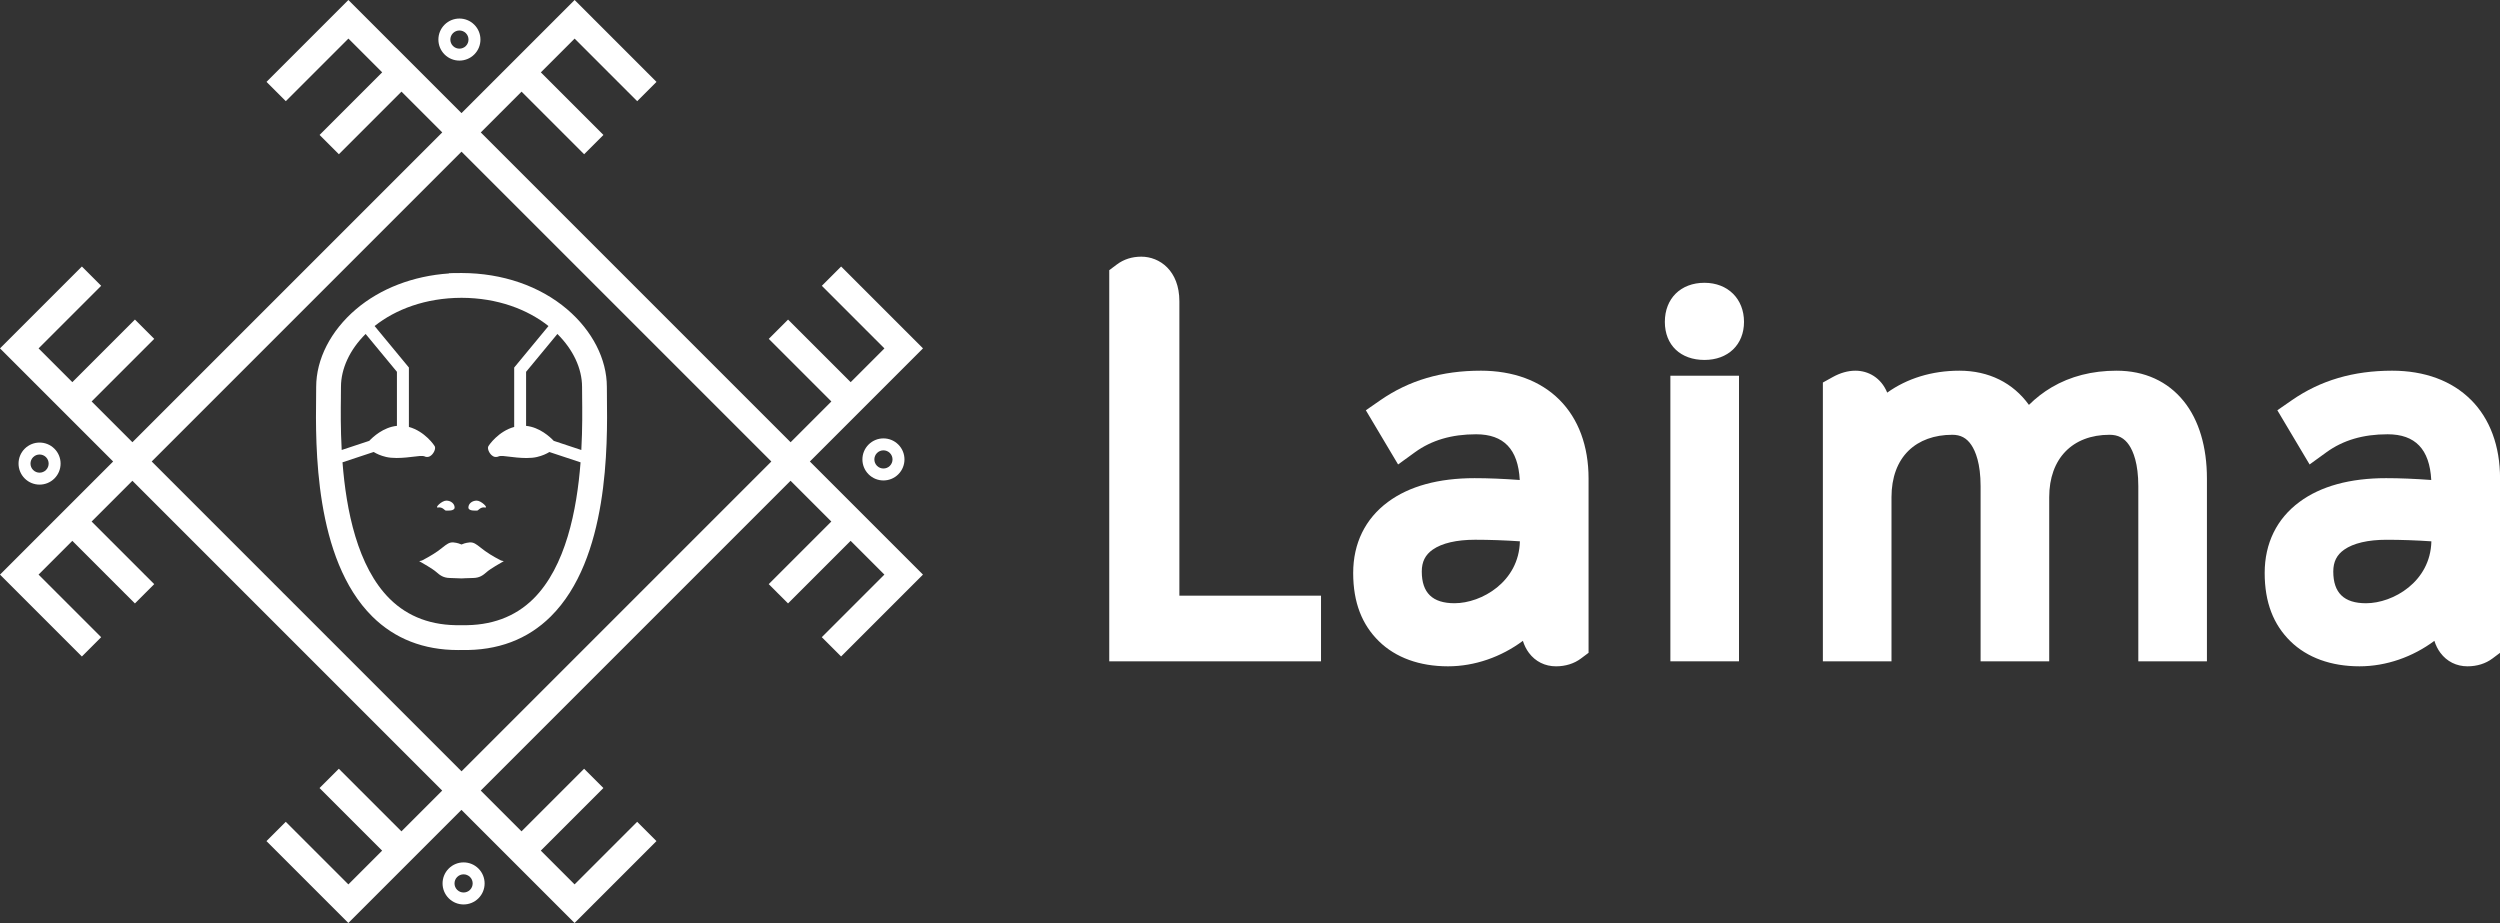 <?xml version="1.0" encoding="UTF-8"?>
<svg id="Camada_1" data-name="Camada 1" xmlns="http://www.w3.org/2000/svg" viewBox="0 0 1391.39 513.71">
  <rect x="0" y="0" width="1391.39" height="513.71" fill="#333333" stroke="none"/>
  <defs>
    <style>
      .cls-1 {
        fill: #fff;
      }
    </style>
  </defs>
  <path class="cls-1" d="m278.83,311.95c-.61-.31-5.3-2.71-8.88-5.29h0c-1-.71-1.84-1.38-2.59-1.98-2.28-1.8-3.79-3-6.05-2.79-2.17.2-3.8.84-4.46,1.15-.66-.3-2.29-.95-4.46-1.15-2.26-.21-3.77.99-6.05,2.79-.75.59-1.59,1.26-2.59,1.97-3.58,2.57-8.27,4.98-8.88,5.29l-1.57.39,1.47.83c.06.03,5.95,3.35,8.01,5.17,2.09,1.85,3.98,3.28,7.52,3.35,3.19.06,6.48.24,6.59.24.03,0,3.32-.18,6.51-.24,3.54-.07,5.42-1.49,7.52-3.35,2.06-1.82,7.95-5.14,8.01-5.17l1.47-.83-1.57-.39Z"/>
  <path class="cls-1" d="m253.02,282.45c0,2.12-4.16,1.71-4.89,1.71-.69,0-1.74-2.15-4.35-1.71-2.09.35,2.07-3.83,4.62-3.83s4.62,1.72,4.62,3.83Z"/>
  <path class="cls-1" d="m260.69,282.45c0,2.12,4.16,1.71,4.89,1.71.69,0,1.74-2.15,4.35-1.71,2.09.35-2.07-3.83-4.62-3.83-2.55,0-4.62,1.72-4.62,3.83Z"/>
  <path class="cls-1" d="m513.71,193.9l-10.16-10.16-.58-.57-34.84-34.84-10.74,10.74,34.84,34.84-18.79,18.79-34.84-34.84-10.74,10.74,34.84,34.84-22.69,22.69-172.43-172.43,22.69-22.69,34.84,34.84,10.74-10.74-34.84-34.84,18.79-18.79,34.84,34.84,10.74-10.74-34.84-34.84-.57-.58L319.8,0l-62.95,62.95L193.9,0l-45.57,45.57,10.74,10.74,34.84-34.84,18.8,18.79-34.84,34.84,10.74,10.74,34.84-34.84,22.69,22.69L73.69,246.12l-22.69-22.69,34.84-34.84-10.74-10.74-34.84,34.84-18.79-18.79,34.84-34.84-10.73-10.74-34.84,34.84-10.74,10.74,62.96,62.95L0,319.8l10.16,10.16.57.58,34.84,34.84,10.73-10.74-34.84-34.84,18.79-18.79,34.84,34.84,10.74-10.74-34.84-34.84,22.69-22.69,172.43,172.43-22.69,22.69-34.84-34.84-10.74,10.73,34.84,34.84-18.8,18.79-34.84-34.84-10.74,10.74,34.84,34.84.58.57,10.16,10.16,62.95-62.95,62.95,62.95,10.74-10.74,34.84-34.84-10.74-10.74-34.84,34.84-18.79-18.79,34.84-34.84-10.74-10.73-34.84,34.84-22.69-22.69,172.43-172.43,22.69,22.69-34.84,34.84,10.74,10.74,34.84-34.84,18.79,18.79-34.84,34.84,10.74,10.74,45.57-45.57-62.95-62.95,62.95-62.95Zm-256.85,235.38l-172.43-172.43,172.43-172.43,172.43,172.43-172.43,172.43Z"/>
  <path class="cls-1" d="m337.79,220.73v-.38c-.02-1.91-.04-3.59-.04-5.01,0-15.48-8.07-31.24-22.15-43.24-15.18-12.93-35.98-20.09-58.51-20.15h-.35s-4.48.03-4.48.03l-2.42.09v.12c-19.89,1.36-38.18,8.39-51.72,19.92-14.07,11.99-22.15,27.75-22.15,43.24,0,1.51-.02,3.32-.04,5.4-.32,27.02-1.07,90.32,31.3,122.39,12.49,12.37,28.53,18.64,47.69,18.64.62,0,1.25,0,1.92-.02h.09c20.03.42,36.7-5.87,49.56-18.62,32.37-32.06,31.63-95.36,31.3-122.39Zm-13.84-5.4c0,1.5.02,3.28.04,5.32v.24c.08,7,.21,17.52-.45,29.56l-15.35-5.09c-1.99-2.11-7.82-7.58-15.39-8.34v-30.08l17.42-21.07c8.79,8.71,13.73,19.25,13.73,29.47Zm-134.23,5.56c.03-2.14.05-4,.05-5.56,0-10.21,4.93-20.76,13.72-29.47l17.42,21.07v30.08c-7.59.76-13.42,6.24-15.39,8.34l-15.35,5.09c-.65-12.04-.53-22.56-.44-29.56Zm107.07,112.43c-10.15,10.05-23.55,14.98-39.76,14.62h-.42s-.16,0-.16,0c-16.06.35-29.35-4.57-39.51-14.63-18.08-17.91-24.28-49.53-26.32-76.01l17.35-5.75c1.56.96,3.86,2.07,6.95,2.78,1.62.37,3.52.56,5.81.56,3.57,0,7.36-.46,10.15-.8,1.11-.14,2.06-.26,2.73-.3,1.34-.11,2.11.02,2.45.12.17.09.37.17.58.24l.26.07s.14.03.39.07l.17.02c.76.06,1.47-.13,2.04-.53,1.66-1,2.99-3.64,2.58-5.1l-.02-.07c-.25-.75-5.7-8.61-14.49-11v-33.06l-19.09-23.1c11.72-9.3,28.37-15.64,48.27-15.7h.22c19.9.06,36.56,6.41,48.29,15.71l-19.09,23.1v33.06c-8.79,2.39-14.24,10.25-14.49,11-.48,1.44.86,4.16,2.55,5.17.55.4,1.25.59,1.97.53l.22-.02c.24-.03.41-.07.41-.07l.48-.12.07-.05c.1-.04.2-.09.29-.14.35-.09,1.12-.22,2.46-.12.66.04,1.65.17,2.79.31,2.75.34,6.51.8,10.08.8,2.29,0,4.19-.18,5.81-.56,3.09-.71,5.38-1.82,6.95-2.78l17.35,5.75c-2.04,26.49-8.24,58.11-26.32,76.01Z"/>
  <path class="cls-1" d="m30.3,249.74c-4.57-4.57-11.98-4.57-16.55,0-4.57,4.57-4.57,11.98,0,16.55,4.57,4.57,11.98,4.57,16.55,0,4.57-4.57,4.57-11.98,0-16.55Zm-11.85,11.85c-1.97-1.97-1.97-5.17,0-7.15,1.97-1.97,5.17-1.97,7.15,0,1.97,1.97,1.97,5.17,0,7.15-1.97,1.97-5.17,1.97-7.15,0Z"/>
  <path class="cls-1" d="m263.97,30.3c4.57-4.57,4.57-11.98,0-16.55-4.57-4.57-11.98-4.57-16.55,0-4.57,4.57-4.57,11.98,0,16.55,4.57,4.57,11.98,4.57,16.55,0Zm-11.85-11.85c1.97-1.97,5.17-1.97,7.15,0,1.97,1.97,1.97,5.17,0,7.15-1.97,1.97-5.17,1.97-7.15,0-1.97-1.97-1.97-5.17,0-7.15Z"/>
  <path class="cls-1" d="m483.41,263.97c4.57,4.57,11.98,4.57,16.55,0,4.57-4.57,4.57-11.98,0-16.55-4.57-4.57-11.98-4.57-16.55,0s-4.57,11.98,0,16.55Zm11.85-11.85c1.97,1.97,1.97,5.17,0,7.15-1.97,1.97-5.17,1.97-7.15,0-1.97-1.97-1.97-5.17,0-7.15,1.97-1.97,5.17-1.97,7.15,0Z"/>
  <path class="cls-1" d="m249.74,483.4c-4.57,4.57-4.57,11.98,0,16.55,4.57,4.57,11.98,4.57,16.55,0,4.57-4.57,4.57-11.98,0-16.55-4.57-4.57-11.98-4.57-16.55,0Zm11.85,11.85c-1.97,1.97-5.17,1.97-7.15,0-1.97-1.97-1.97-5.17,0-7.15s5.17-1.97,7.15,0,1.97,5.17,0,7.15Z"/>
  <path class="cls-1" d="m656.39,167.68c0-17.06-10.99-24.83-21.19-24.83-5.18,0-9.76,1.46-13.61,4.35l-4.23,3.17v217.68h117.86v-36.51h-78.83v-163.86Z"/>
  <path class="cls-1" d="m824.05,206.31c-21.58,0-39.82,5.37-55.77,16.41l-8.11,5.62,17.95,30.16,9.37-6.79c9.29-6.73,20.43-10.01,34.05-10.01,15.41,0,23.38,8.33,24.29,25.44-9.28-.68-17.57-1.02-25.12-1.02-20.13,0-36.35,4.45-48.21,13.22-12.68,9.37-19.38,23.05-19.38,39.56s4.95,28.8,14.32,37.98c9.31,9.13,22.61,13.96,38.46,13.96,14.89,0,29.64-5.22,41.67-14.18.78,2.51,1.9,4.74,3.35,6.68,3.61,4.84,8.96,7.5,15.08,7.5,5.29,0,10.09-1.5,13.89-4.35l4.23-3.17v-96.97c0-18.09-5.6-33.25-16.2-43.85-10.6-10.6-25.76-16.2-43.85-16.2Zm21.85,94.96c-.49,22.49-21.31,34.46-36.38,34.46-12.26,0-18.22-5.78-18.22-17.66,0-5.4,1.93-9.26,6.08-12.17,5.13-3.6,13.29-5.5,23.6-5.5,7.91,0,16.5.3,24.92.87Z"/>
  <path class="cls-1" d="m948.61,157.39c-13.18,0-22.03,8.74-22.03,21.75s8.85,21.19,22.03,21.19,22.03-8.52,22.03-21.19-8.85-21.75-22.03-21.75Z"/>
  <rect class="cls-1" x="929.66" y="209.11" width="38.19" height="158.95"/>
  <path class="cls-1" d="m1178,206.31c-13.58,0-25.74,3.11-36.15,9.26-4.54,2.68-8.76,5.94-12.64,9.77-8.84-12.26-22.3-19.03-38.7-19.03-15.32,0-29.12,4.3-40.17,12.21-3.44-8.36-10.59-12.21-17.69-12.21-4.16,0-8.42,1.2-12.68,3.57l-5.44,3.02v155.16h38.19v-91.36c0-10.88,3.28-19.82,9.49-25.87,5.95-5.79,14.38-8.85,24.39-8.85,4.6,0,7.95,1.8,10.55,5.67,2.35,3.5,5.16,10.32,5.16,22.9v97.51h38.19v-91.36c0-21.41,12.87-34.72,33.6-34.72,4.75,0,8.18,1.81,10.82,5.7,2.36,3.48,5.17,10.28,5.17,22.87v97.51h38.19v-101.7c0-17.65-4.44-32.52-12.84-42.99-8.95-11.16-21.89-17.06-37.42-17.06Z"/>
  <path class="cls-1" d="m1375.2,222.51c-10.6-10.6-25.76-16.2-43.85-16.2-21.58,0-39.82,5.37-55.77,16.41l-8.11,5.62,17.95,30.16,9.37-6.79c9.29-6.73,20.43-10.01,34.05-10.01,15.41,0,23.38,8.33,24.29,25.44-9.28-.68-17.57-1.02-25.12-1.02-20.13,0-36.35,4.45-48.21,13.22-12.68,9.37-19.38,23.05-19.38,39.56s4.95,28.8,14.32,37.98c9.31,9.13,22.61,13.96,38.46,13.96,14.89,0,29.64-5.22,41.67-14.18.78,2.51,1.9,4.74,3.35,6.68,3.61,4.84,8.96,7.5,15.08,7.5,5.29,0,10.09-1.5,13.89-4.35l4.23-3.17v-96.97c0-18.09-5.6-33.25-16.2-43.85Zm-58.38,113.23c-12.26,0-18.22-5.78-18.22-17.66,0-5.4,1.93-9.26,6.08-12.17,5.13-3.6,13.29-5.5,23.6-5.5,7.91,0,16.5.3,24.92.87-.49,22.49-21.31,34.46-36.38,34.46Z"/>
</svg>